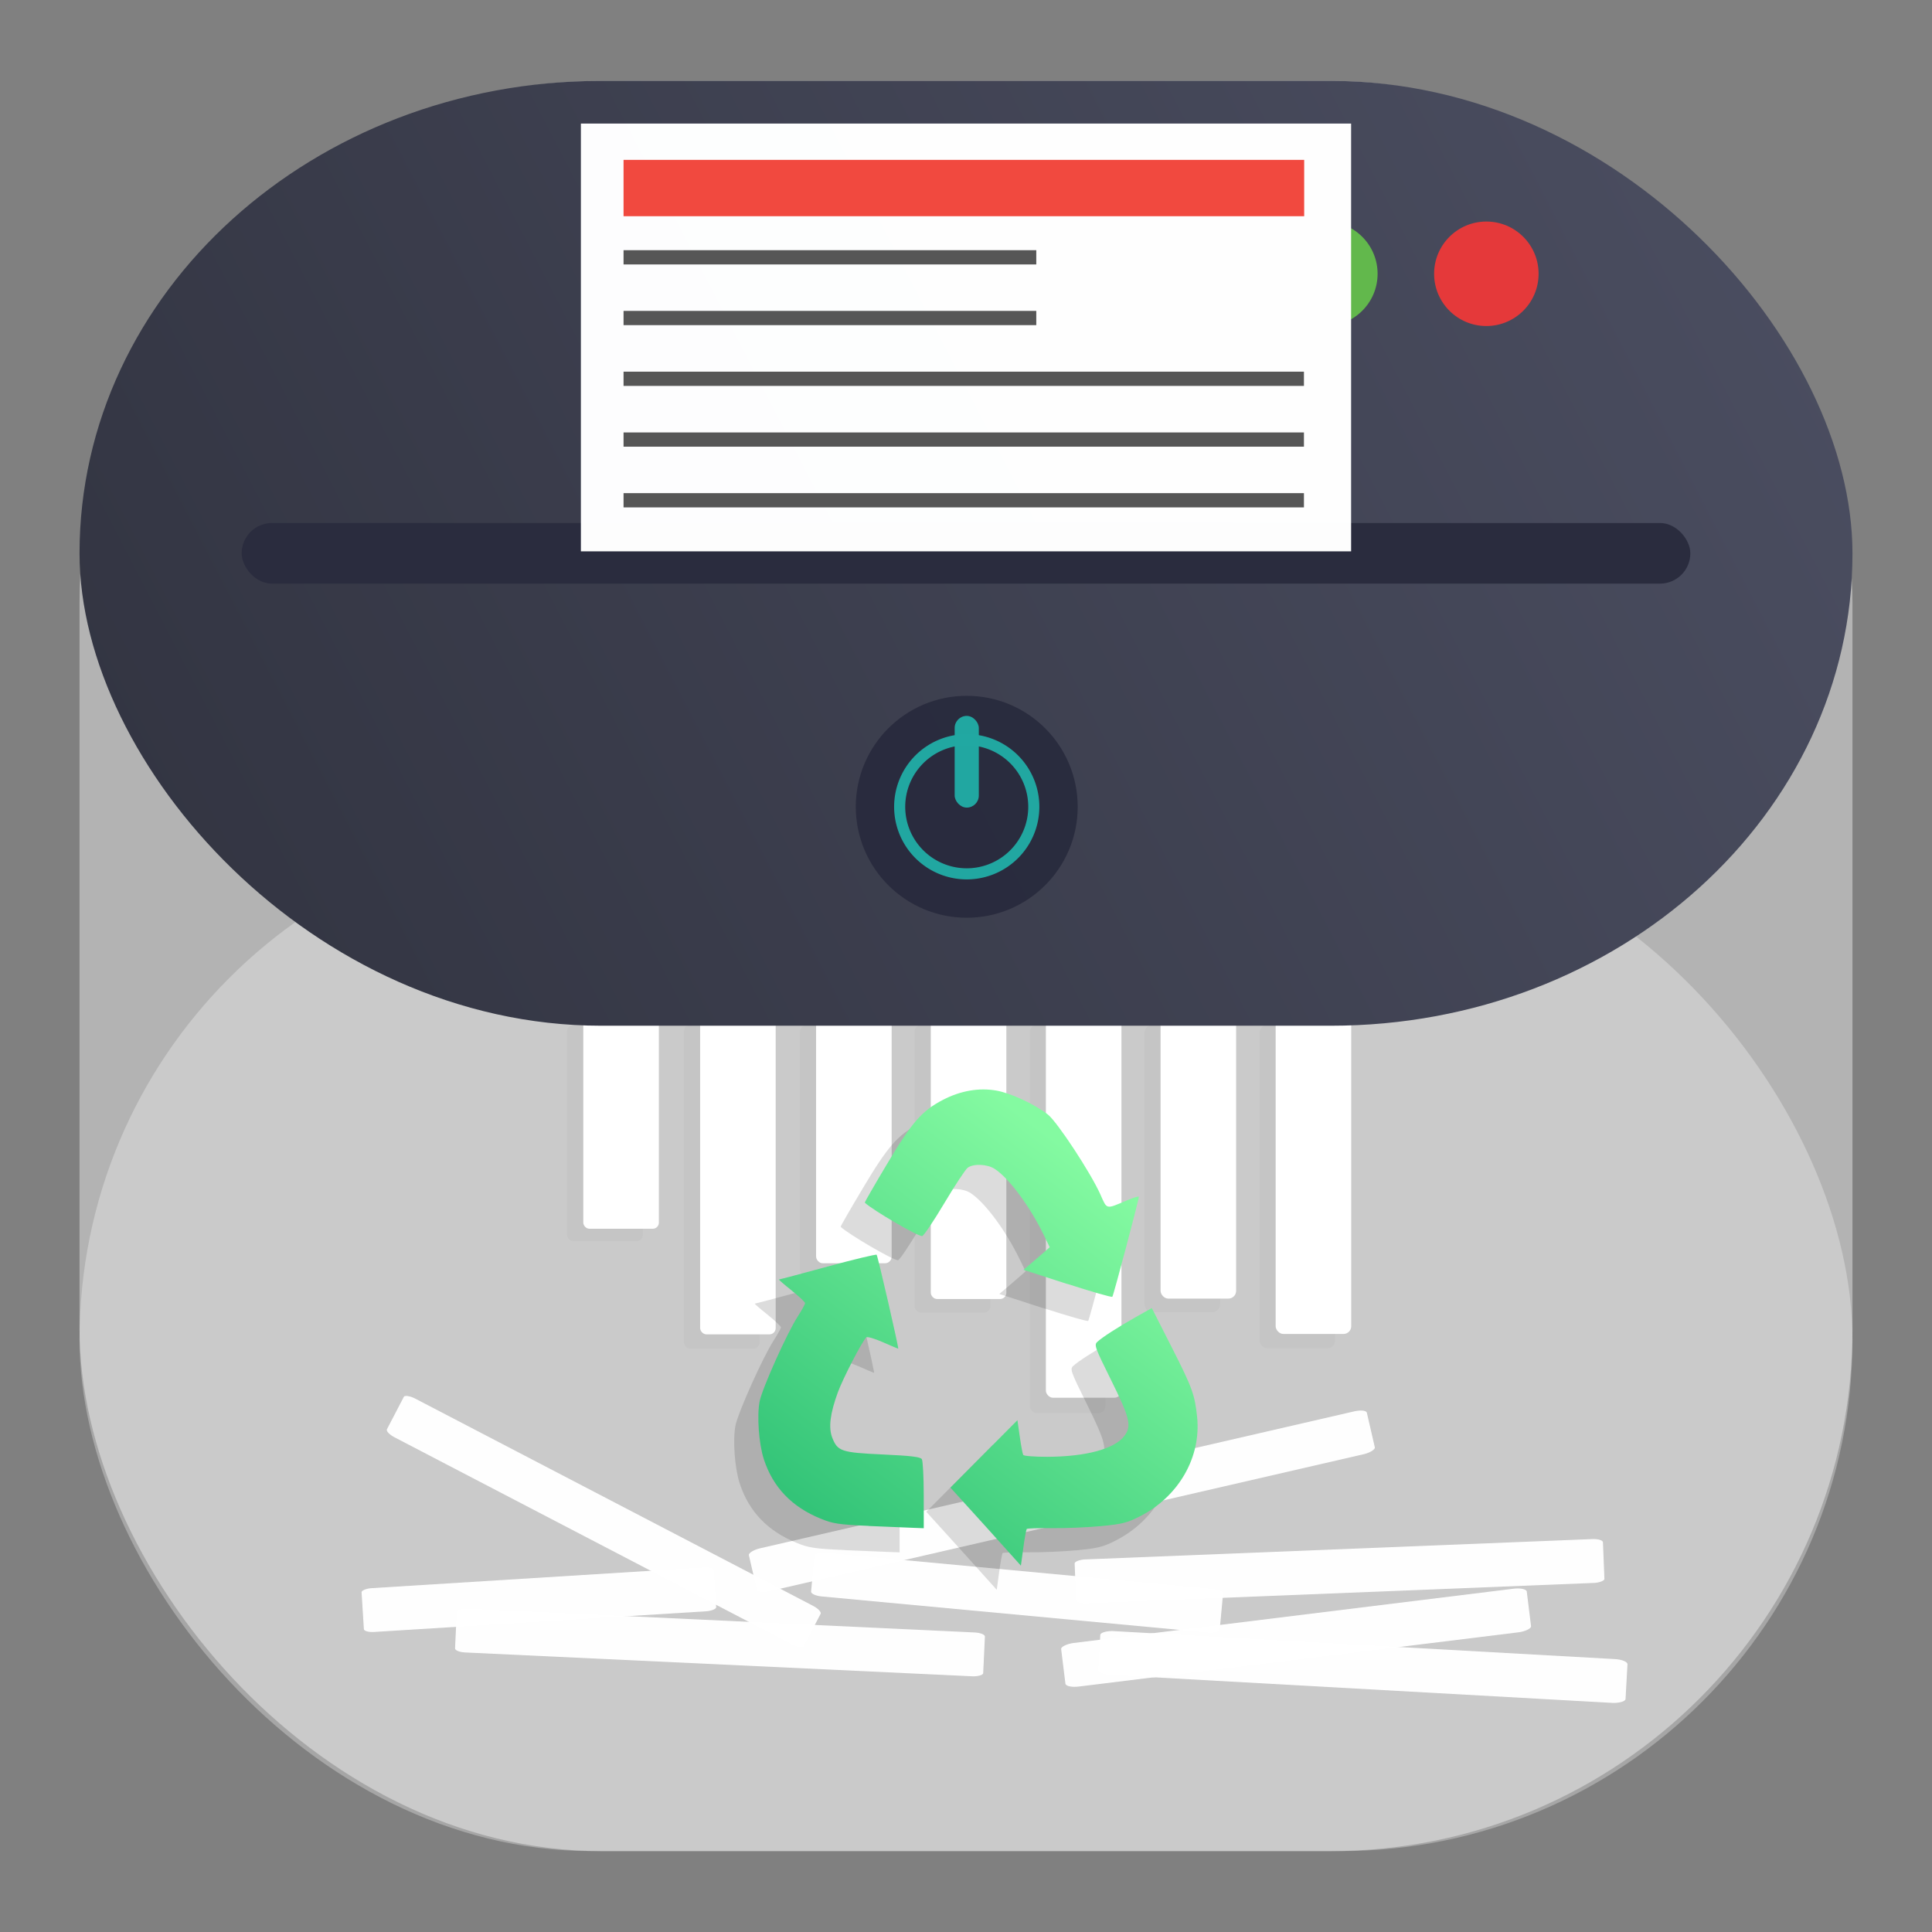 <?xml version="1.0" encoding="UTF-8" standalone="no"?>
<svg
   width="24"
   height="24"
   viewBox="0 0 24 24"
   fill="none"
   version="1.1"
   id="svg27"
   sodipodi:docname="gnome-dev-trash-full.svg"
   inkscape:version="1.3 (0e150ed6c4, 2023-07-21)"
   xmlns:inkscape="http://www.inkscape.org/namespaces/inkscape"
   xmlns:sodipodi="http://sodipodi.sourceforge.net/DTD/sodipodi-0.dtd"
   xmlns:xlink="http://www.w3.org/1999/xlink"
   xmlns="http://www.w3.org/2000/svg"
   xmlns:svg="http://www.w3.org/2000/svg">
  <rect x="0" y="0" width="24" height="24" fill="#808080" stroke="none"/>
  <sodipodi:namedview
     id="namedview27"
     pagecolor="#ffffff"
     bordercolor="#000000"
     borderopacity="0.25"
     inkscape:showpageshadow="2"
     inkscape:pageopacity="0.0"
     inkscape:pagecheckerboard="0"
     inkscape:deskcolor="#d1d1d1"
     inkscape:zoom="11.947158"
     inkscape:cx="-13.099349"
     inkscape:cy="2.1343988"
     inkscape:window-width="1920"
     inkscape:window-height="998"
     inkscape:window-x="2560"
     inkscape:window-y="0"
     inkscape:window-maximized="1"
     inkscape:current-layer="svg27" />
  <defs
     id="defs27">
    <linearGradient
       id="paint0_linear_37_70"
       x1="23"
       y1="1"
       x2="1"
       y2="12"
       gradientUnits="userSpaceOnUse">
      <stop
         stop-color="#777777"
         id="stop22" />
      <stop
         offset="1"
         stop-color="#333333"
         id="stop23" />
    </linearGradient>
    <linearGradient
       id="paint1_linear_37_70"
       x1="12.55"
       y1="13.649"
       x2="9.249"
       y2="18.049"
       gradientUnits="userSpaceOnUse">
      <stop
         stop-color="#181818"
         id="stop24" />
      <stop
         offset="1"
         stop-color="#181818"
         id="stop25" />
    </linearGradient>
    <linearGradient
       id="paint2_linear_37_70"
       x1="13.1"
       y1="13.099"
       x2="9.799"
       y2="17.499"
       gradientUnits="userSpaceOnUse">
      <stop
         stop-color="#84FAA1"
         id="stop26" />
      <stop
         offset="1"
         stop-color="#33C478"
         id="stop27" />
    </linearGradient>
    <linearGradient
       inkscape:collect="always"
       xlink:href="#linearGradient30"
       id="linearGradient48"
       gradientUnits="userSpaceOnUse"
       gradientTransform="translate(40.188,-4.344)"
       x1="55.257"
       y1="7.37"
       x2="33.281"
       y2="18.745" />
    <linearGradient
       id="linearGradient30"
       inkscape:collect="always">
      <stop
         style="stop-color:#4c4f62;stop-opacity:1;"
         offset="0"
         id="stop30" />
      <stop
         style="stop-color:#313340;stop-opacity:1;"
         offset="1"
         id="stop31" />
    </linearGradient>
    <linearGradient
       inkscape:collect="always"
       xlink:href="#paint2_linear_35_12"
       id="linearGradient47"
       gradientUnits="userSpaceOnUse"
       gradientTransform="translate(15.543)"
       x1="13.1"
       y1="13.1"
       x2="9.8"
       y2="17.5" />
    <linearGradient
       id="paint2_linear_35_12"
       x1="13.1"
       y1="13.1"
       x2="9.8"
       y2="17.5"
       gradientUnits="userSpaceOnUse"
       gradientTransform="translate(-40)">
      <stop
         stop-color="#84FAA1"
         id="stop14" />
      <stop
         offset="1"
         stop-color="#33C478"
         id="stop15" />
    </linearGradient>
  </defs>
  <g
     id="g27"
     transform="translate(33.988,7.005)">
    <g
       id="g102"
       transform="translate(-106.445,-8.908)">
      <g
         id="g94">
        <rect
           style="opacity:0.99;fill:#ffffff;fill-opacity:1;stroke-width:0.007;stroke-linecap:round;stroke-linejoin:round;paint-order:stroke markers fill"
           id="rect87"
           width="0.545"
           height="4.385"
           x="-26.926"
           y="75.452"
           rx="0.043"
           ry="0.125"
           transform="rotate(-93.564)" />
        <rect
           style="opacity:0.99;fill:#ffffff;fill-opacity:1;stroke-width:0.009;stroke-linecap:round;stroke-linejoin:round;paint-order:stroke markers fill"
           id="rect88"
           width="0.545"
           height="6.568"
           x="-18.734"
           y="79.074"
           rx="0.045"
           ry="0.129"
           transform="rotate(-87.31)" />
        <rect
           style="opacity:0.99;fill:#ffffff;fill-opacity:1;stroke-width:0.008;stroke-linecap:round;stroke-linejoin:round;paint-order:stroke markers fill"
           id="rect89"
           width="0.545"
           height="5.098"
           x="-13.95"
           y="84.191"
           rx="0.048"
           ry="0.138"
           transform="rotate(-84.662)" />
        <rect
           style="opacity:0.99;fill:#ffffff;fill-opacity:1;stroke-width:0.009;stroke-linecap:round;stroke-linejoin:round;paint-order:stroke markers fill"
           id="rect90"
           width="0.545"
           height="5.837"
           x="18.215"
           y="77.606"
           rx="0.045"
           ry="0.13"
           transform="rotate(-62.485)" />
        <rect
           style="opacity:0.99;fill:#ffffff;fill-opacity:1;stroke-width:0.01;stroke-linecap:round;stroke-linejoin:round;paint-order:stroke markers fill"
           id="rect91"
           width="0.545"
           height="7.878"
           x="38.992"
           y="-82.782"
           rx="0.052"
           ry="0.148"
           transform="rotate(77.02)" />
        <rect
           style="opacity:0.99;fill:#ffffff;fill-opacity:1;stroke-width:0.009;stroke-linecap:round;stroke-linejoin:round;paint-order:stroke markers fill"
           id="rect92"
           width="0.545"
           height="5.828"
           x="32.648"
           y="-88.082"
           rx="0.056"
           ry="0.161"
           transform="rotate(82.968)" />
        <rect
           style="opacity:0.99;fill:#ffffff;fill-opacity:1;stroke-width:0.009;stroke-linecap:round;stroke-linejoin:round;paint-order:stroke markers fill"
           id="rect93"
           width="0.545"
           height="6.559"
           x="17.323"
           y="-93.788"
           rx="0.056"
           ry="0.16"
           transform="rotate(93.194)" />
        <rect
           style="opacity:0.99;fill:#ffffff;fill-opacity:1;stroke-width:0.009;stroke-linecap:round;stroke-linejoin:round;paint-order:stroke markers fill"
           id="rect94"
           width="0.545"
           height="6.568"
           x="-25.247"
           y="84.883"
           rx="0.045"
           ry="0.129"
           transform="rotate(-92.297)" />
      </g>
      <g
         id="g101"
         transform="matrix(0.721,0,0,0.734,23.298,4.336)"
         style="opacity:0.15;fill:#333333">
        <rect
           style="opacity:0.99;fill:#333333;fill-opacity:1;stroke-width:0.01;stroke-linecap:round;stroke-linejoin:round;paint-order:stroke markers fill"
           id="rect95"
           width="1.302"
           height="3.655"
           x="77.954"
           y="14.034"
           rx="0.104"
           ry="0.104" />
        <rect
           style="opacity:0.99;fill:#333333;fill-opacity:1;stroke-width:0.013;stroke-linecap:round;stroke-linejoin:round;paint-order:stroke markers fill"
           id="rect96"
           width="1.302"
           height="5.475"
           x="79.967"
           y="14.034"
           rx="0.108"
           ry="0.108" />
        <rect
           style="opacity:0.99;fill:#333333;fill-opacity:1;stroke-width:0.011;stroke-linecap:round;stroke-linejoin:round;paint-order:stroke markers fill"
           id="rect97"
           width="1.302"
           height="4.25"
           x="81.965"
           y="14.034"
           rx="0.115"
           ry="0.115" />
        <rect
           style="opacity:0.99;fill:#333333;fill-opacity:1;stroke-width:0.012;stroke-linecap:round;stroke-linejoin:round;paint-order:stroke markers fill"
           id="rect98"
           width="1.302"
           height="4.866"
           x="83.941"
           y="14.034"
           rx="0.108"
           ry="0.108" />
        <rect
           style="opacity:0.99;fill:#333333;fill-opacity:1;stroke-width:0.014;stroke-linecap:round;stroke-linejoin:round;paint-order:stroke markers fill"
           id="rect99"
           width="1.302"
           height="6.567"
           x="85.924"
           y="14.034"
           rx="0.123"
           ry="0.123" />
        <rect
           style="opacity:0.99;fill:#333333;fill-opacity:1;stroke-width:0.012;stroke-linecap:round;stroke-linejoin:round;paint-order:stroke markers fill"
           id="rect100"
           width="1.302"
           height="4.859"
           x="87.9"
           y="14.034"
           rx="0.134"
           ry="0.134" />
        <rect
           style="opacity:0.99;fill:#333333;fill-opacity:1;stroke-width:0.013;stroke-linecap:round;stroke-linejoin:round;paint-order:stroke markers fill"
           id="rect101"
           width="1.302"
           height="5.468"
           x="89.883"
           y="14.034"
           rx="0.133"
           ry="0.133" />
      </g>
      <rect
         style="opacity:0.4;fill:#ffffff;fill-opacity:1;stroke-width:0.048;stroke-linecap:round;stroke-linejoin:round;paint-order:stroke markers fill"
         id="rect43"
         width="22.024"
         height="21.99"
         x="73.445"
         y="2.908"
         rx="6.48" />
      <rect
         style="opacity:0.298;fill:#ffffff;stroke-width:0.037;stroke-linecap:round;stroke-linejoin:round;paint-order:stroke markers fill"
         id="rect44"
         width="22.024"
         height="12.709"
         x="73.445"
         y="12.189"
         rx="6.355"
         ry="6.355" />
      <g
         id="g61"
         transform="matrix(0.721,0,0,0.721,23.498,4.413)">
        <rect
           style="opacity:0.99;fill:#ffffff;fill-opacity:1;stroke-width:0.01;stroke-linecap:round;stroke-linejoin:round;paint-order:stroke markers fill"
           id="rect55"
           width="1.302"
           height="3.655"
           x="77.954"
           y="14.034"
           rx="0.104"
           ry="0.104" />
        <rect
           style="opacity:0.99;fill:#ffffff;fill-opacity:1;stroke-width:0.013;stroke-linecap:round;stroke-linejoin:round;paint-order:stroke markers fill"
           id="rect56"
           width="1.302"
           height="5.475"
           x="79.967"
           y="14.034"
           rx="0.108"
           ry="0.108" />
        <rect
           style="opacity:0.99;fill:#ffffff;fill-opacity:1;stroke-width:0.011;stroke-linecap:round;stroke-linejoin:round;paint-order:stroke markers fill"
           id="rect57"
           width="1.302"
           height="4.25"
           x="81.965"
           y="14.034"
           rx="0.115"
           ry="0.115" />
        <rect
           style="opacity:0.99;fill:#ffffff;fill-opacity:1;stroke-width:0.012;stroke-linecap:round;stroke-linejoin:round;paint-order:stroke markers fill"
           id="rect58"
           width="1.302"
           height="4.866"
           x="83.941"
           y="14.034"
           rx="0.108"
           ry="0.108" />
        <rect
           style="opacity:0.99;fill:#ffffff;fill-opacity:1;stroke-width:0.014;stroke-linecap:round;stroke-linejoin:round;paint-order:stroke markers fill"
           id="rect59"
           width="1.302"
           height="6.567"
           x="85.924"
           y="14.034"
           rx="0.123"
           ry="0.123" />
        <rect
           style="opacity:0.99;fill:#ffffff;fill-opacity:1;stroke-width:0.012;stroke-linecap:round;stroke-linejoin:round;paint-order:stroke markers fill"
           id="rect60"
           width="1.302"
           height="4.859"
           x="87.9"
           y="14.034"
           rx="0.134"
           ry="0.134" />
        <rect
           style="opacity:0.99;fill:#ffffff;fill-opacity:1;stroke-width:0.013;stroke-linecap:round;stroke-linejoin:round;paint-order:stroke markers fill"
           id="rect61"
           width="1.302"
           height="5.468"
           x="89.883"
           y="14.034"
           rx="0.133"
           ry="0.133" />
      </g>
      <rect
         style="opacity:1;fill:url(#linearGradient48);stroke-width:0.035;stroke-linecap:round;stroke-linejoin:round;paint-order:stroke markers fill"
         id="rect45"
         width="22.024"
         height="11.737"
         x="73.445"
         y="2.908"
         rx="6.48" />
      <circle
         style="opacity:1;fill:#62b84c;fill-opacity:1;stroke-width:0.05;stroke-linecap:round;stroke-linejoin:round;paint-order:stroke markers fill"
         id="circle45"
         cx="88.921"
         cy="5.304"
         r="0.649" />
      <circle
         style="opacity:1;fill:#e5393a;fill-opacity:1;stroke-width:0.05;stroke-linecap:round;stroke-linejoin:round;paint-order:stroke markers fill"
         id="circle46"
         cx="90.921"
         cy="5.304"
         r="0.649" />
      <rect
         style="opacity:1;fill:#2a2c3e;fill-opacity:1;stroke-width:0.027;stroke-linecap:round;stroke-linejoin:round;paint-order:stroke markers fill"
         id="rect46"
         width="17.996"
         height="0.753"
         x="75.459"
         y="8.4"
         rx="0.377"
         ry="0.377" />
      <g
         id="g47"
         transform="translate(57.06,3.058)">
        <path
           d="m 27.342,18.108 -0.438,-0.483 0.416,-0.419 0.416,-0.419 0.029,0.204 c 0.016,0.112 0.035,0.214 0.043,0.228 0.008,0.013 0.142,0.023 0.298,0.023 0.483,-0.002 0.838,-0.098 0.959,-0.26 0.092,-0.123 0.068,-0.222 -0.165,-0.692 -0.202,-0.407 -0.213,-0.438 -0.172,-0.476 0.065,-0.059 0.245,-0.176 0.475,-0.306 l 0.202,-0.114 0.248,0.488 c 0.255,0.502 0.286,0.588 0.315,0.864 0.052,0.499 -0.227,0.987 -0.706,1.233 -0.162,0.083 -0.224,0.099 -0.491,0.124 -0.168,0.016 -0.44,0.027 -0.605,0.025 -0.165,-0.002 -0.306,0.002 -0.314,0.01 -0.007,0.008 -0.027,0.114 -0.043,0.235 l -0.03,0.221 z m -1.456,-0.008 c -0.367,-0.016 -0.441,-0.027 -0.593,-0.089 -0.361,-0.147 -0.593,-0.39 -0.707,-0.738 -0.063,-0.193 -0.088,-0.544 -0.052,-0.722 0.033,-0.162 0.338,-0.843 0.472,-1.051 0.051,-0.079 0.092,-0.154 0.092,-0.167 0,-0.013 -0.076,-0.084 -0.169,-0.159 -0.093,-0.074 -0.163,-0.135 -0.155,-0.135 0.008,0 0.28,-0.072 0.606,-0.161 0.326,-0.089 0.599,-0.154 0.607,-0.146 0.014,0.014 0.279,1.167 0.268,1.167 -0.003,0 -0.089,-0.036 -0.191,-0.081 -0.102,-0.045 -0.195,-0.072 -0.206,-0.06 -0.058,0.062 -0.287,0.505 -0.352,0.68 -0.098,0.268 -0.12,0.442 -0.07,0.568 0.067,0.168 0.112,0.183 0.628,0.207 0.351,0.016 0.468,0.03 0.485,0.059 0.012,0.021 0.023,0.222 0.023,0.447 l 4e-4,0.41 -0.134,-0.005 c -0.073,-0.003 -0.322,-0.013 -0.553,-0.023 z m 2.469,-3.005 -0.544,-0.176 0.097,-0.082 c 0.053,-0.045 0.127,-0.108 0.163,-0.14 l 0.066,-0.059 -0.076,-0.156 c -0.173,-0.355 -0.432,-0.704 -0.608,-0.817 -0.093,-0.06 -0.263,-0.067 -0.335,-0.014 -0.028,0.021 -0.159,0.22 -0.292,0.443 -0.133,0.223 -0.256,0.406 -0.274,0.406 -0.06,10e-4 -0.607,-0.318 -0.712,-0.415 -0.004,-0.004 0.12,-0.219 0.276,-0.48 0.31,-0.521 0.433,-0.661 0.696,-0.798 0.218,-0.113 0.449,-0.153 0.665,-0.114 0.181,0.033 0.471,0.168 0.636,0.296 0.117,0.091 0.534,0.726 0.654,0.995 0.084,0.189 0.064,0.185 0.33,0.072 0.08,-0.034 0.147,-0.054 0.147,-0.044 0.001,0.035 -0.315,1.227 -0.329,1.242 -0.008,0.009 -0.26,-0.064 -0.559,-0.16 z"
           fill="url(#paint2_linear_35_12)"
           id="path46"
           style="opacity:0.15;fill:#1a1a1a" />
        <path
           d="m 27.642,17.808 -0.438,-0.483 0.416,-0.419 0.416,-0.419 0.029,0.204 c 0.016,0.112 0.035,0.214 0.043,0.228 0.008,0.013 0.142,0.023 0.298,0.023 0.483,-0.002 0.838,-0.098 0.959,-0.26 0.092,-0.123 0.068,-0.222 -0.165,-0.692 -0.202,-0.407 -0.213,-0.438 -0.172,-0.476 0.065,-0.059 0.245,-0.176 0.475,-0.306 l 0.202,-0.114 0.248,0.488 c 0.255,0.502 0.286,0.588 0.315,0.864 0.052,0.499 -0.227,0.987 -0.706,1.233 -0.162,0.083 -0.224,0.099 -0.491,0.124 -0.168,0.016 -0.44,0.027 -0.605,0.025 -0.165,-0.002 -0.306,0.002 -0.314,0.01 -0.007,0.008 -0.027,0.114 -0.043,0.235 l -0.03,0.221 z m -1.456,-0.008 c -0.367,-0.016 -0.441,-0.027 -0.593,-0.089 -0.361,-0.147 -0.593,-0.39 -0.707,-0.738 -0.063,-0.193 -0.088,-0.544 -0.052,-0.722 0.033,-0.162 0.338,-0.843 0.472,-1.051 0.051,-0.079 0.092,-0.154 0.092,-0.167 0,-0.013 -0.076,-0.084 -0.169,-0.159 -0.093,-0.074 -0.163,-0.135 -0.155,-0.135 0.008,0 0.28,-0.072 0.606,-0.161 0.326,-0.089 0.599,-0.154 0.607,-0.146 0.014,0.014 0.279,1.167 0.268,1.167 -0.003,0 -0.089,-0.036 -0.191,-0.081 -0.102,-0.045 -0.195,-0.072 -0.206,-0.06 -0.058,0.062 -0.287,0.505 -0.352,0.68 -0.098,0.268 -0.119,0.442 -0.07,0.568 0.067,0.168 0.112,0.183 0.628,0.207 0.351,0.016 0.468,0.03 0.485,0.059 0.012,0.021 0.023,0.222 0.023,0.447 l 4e-4,0.41 -0.134,-0.005 c -0.073,-0.003 -0.322,-0.013 -0.553,-0.023 z m 2.469,-3.005 -0.544,-0.176 0.097,-0.082 c 0.053,-0.045 0.127,-0.108 0.163,-0.14 l 0.066,-0.059 -0.076,-0.156 c -0.173,-0.355 -0.432,-0.704 -0.608,-0.817 -0.093,-0.06 -0.263,-0.067 -0.335,-0.014 -0.028,0.021 -0.159,0.22 -0.292,0.443 -0.133,0.223 -0.256,0.406 -0.274,0.406 -0.06,10e-4 -0.607,-0.318 -0.712,-0.415 -0.004,-0.004 0.12,-0.219 0.276,-0.48 0.31,-0.521 0.433,-0.661 0.696,-0.798 0.218,-0.113 0.449,-0.153 0.665,-0.114 0.181,0.033 0.471,0.168 0.636,0.296 0.117,0.091 0.534,0.726 0.654,0.995 0.084,0.189 0.064,0.185 0.33,0.072 0.08,-0.034 0.147,-0.054 0.147,-0.044 0.001,0.035 -0.315,1.227 -0.329,1.242 -0.008,0.009 -0.26,-0.064 -0.559,-0.16 z"
           fill="url(#paint2_linear_35_12)"
           id="path47"
           style="fill:url(#linearGradient47)" />
      </g>
      <rect
         style="opacity:0.99;fill:#ffffff;fill-opacity:1;stroke-width:0.043;stroke-linecap:round;stroke-linejoin:round;paint-order:stroke markers fill"
         id="rect69"
         width="9.568"
         height="5.314"
         x="79.673"
         y="3.438"
         rx="0"
         ry="0" />
      <rect
         style="opacity:0.99;fill:#f1483e;fill-opacity:1;stroke-width:0.128;stroke-linecap:round;stroke-linejoin:round;paint-order:stroke markers fill"
         id="rect70"
         width="8.455"
         height="0.7"
         x="80.203"
         y="3.889" />
      <rect
         style="opacity:0.99;fill:#555555;fill-opacity:1;stroke-width:0.05;stroke-linecap:round;stroke-linejoin:round;paint-order:stroke markers fill"
         id="rect71"
         width="5.127"
         height="0.177"
         x="80.203"
         y="5.011" />
      <rect
         style="opacity:0.99;fill:#555555;fill-opacity:1;stroke-width:0.05;stroke-linecap:round;stroke-linejoin:round;paint-order:stroke markers fill"
         id="rect72"
         width="5.127"
         height="0.177"
         x="80.203"
         y="5.765" />
      <rect
         style="opacity:0.99;fill:#555555;fill-opacity:1;stroke-width:0.064;stroke-linecap:round;stroke-linejoin:round;paint-order:stroke markers fill"
         id="rect73"
         width="8.452"
         height="0.177"
         x="80.203"
         y="6.52" />
      <rect
         style="opacity:0.99;fill:#555555;fill-opacity:1;stroke-width:0.064;stroke-linecap:round;stroke-linejoin:round;paint-order:stroke markers fill"
         id="rect74"
         width="8.452"
         height="0.177"
         x="80.203"
         y="7.275" />
      <rect
         style="opacity:0.99;fill:#555555;fill-opacity:1;stroke-width:0.064;stroke-linecap:round;stroke-linejoin:round;paint-order:stroke markers fill"
         id="rect75"
         width="8.452"
         height="0.177"
         x="80.203"
         y="8.029" />
      <g
         id="g77"
         transform="matrix(2.027,0,0,2.027,-72.977,-11.732)">
        <circle
           style="opacity:0.99;fill:#2a2c3e;fill-opacity:1;stroke-width:0.05;stroke-linecap:round;stroke-linejoin:round;paint-order:stroke markers fill"
           id="circle77"
           cx="77.673"
           cy="11.671"
           r="0.68" />
        <path
           id="path76"
           style="opacity:0.99;fill:#22a9a2;fill-opacity:1;stroke-width:0.033;stroke-linecap:round;stroke-linejoin:round;paint-order:stroke markers fill"
           d="m 77.673,11.226 a 0.445,0.445 0 0 0 -0.445,0.445 0.445,0.445 0 0 0 0.445,0.445 0.445,0.445 0 0 0 0.445,-0.445 0.445,0.445 0 0 0 -0.445,-0.445 z m 0,0.068 a 0.377,0.377 0 0 1 0.377,0.377 0.377,0.377 0 0 1 -0.377,0.377 0.377,0.377 0 0 1 -0.377,-0.377 0.377,0.377 0 0 1 0.377,-0.377 z" />
        <rect
           style="opacity:0.99;fill:#22a9a2;fill-opacity:1;stroke-width:0.05;stroke-linecap:round;stroke-linejoin:round;paint-order:stroke markers fill"
           id="rect77"
           width="0.148"
           height="0.562"
           x="77.599"
           y="11.114"
           rx="0.074"
           ry="0.074" />
      </g>
    </g>
  </g>
</svg>
